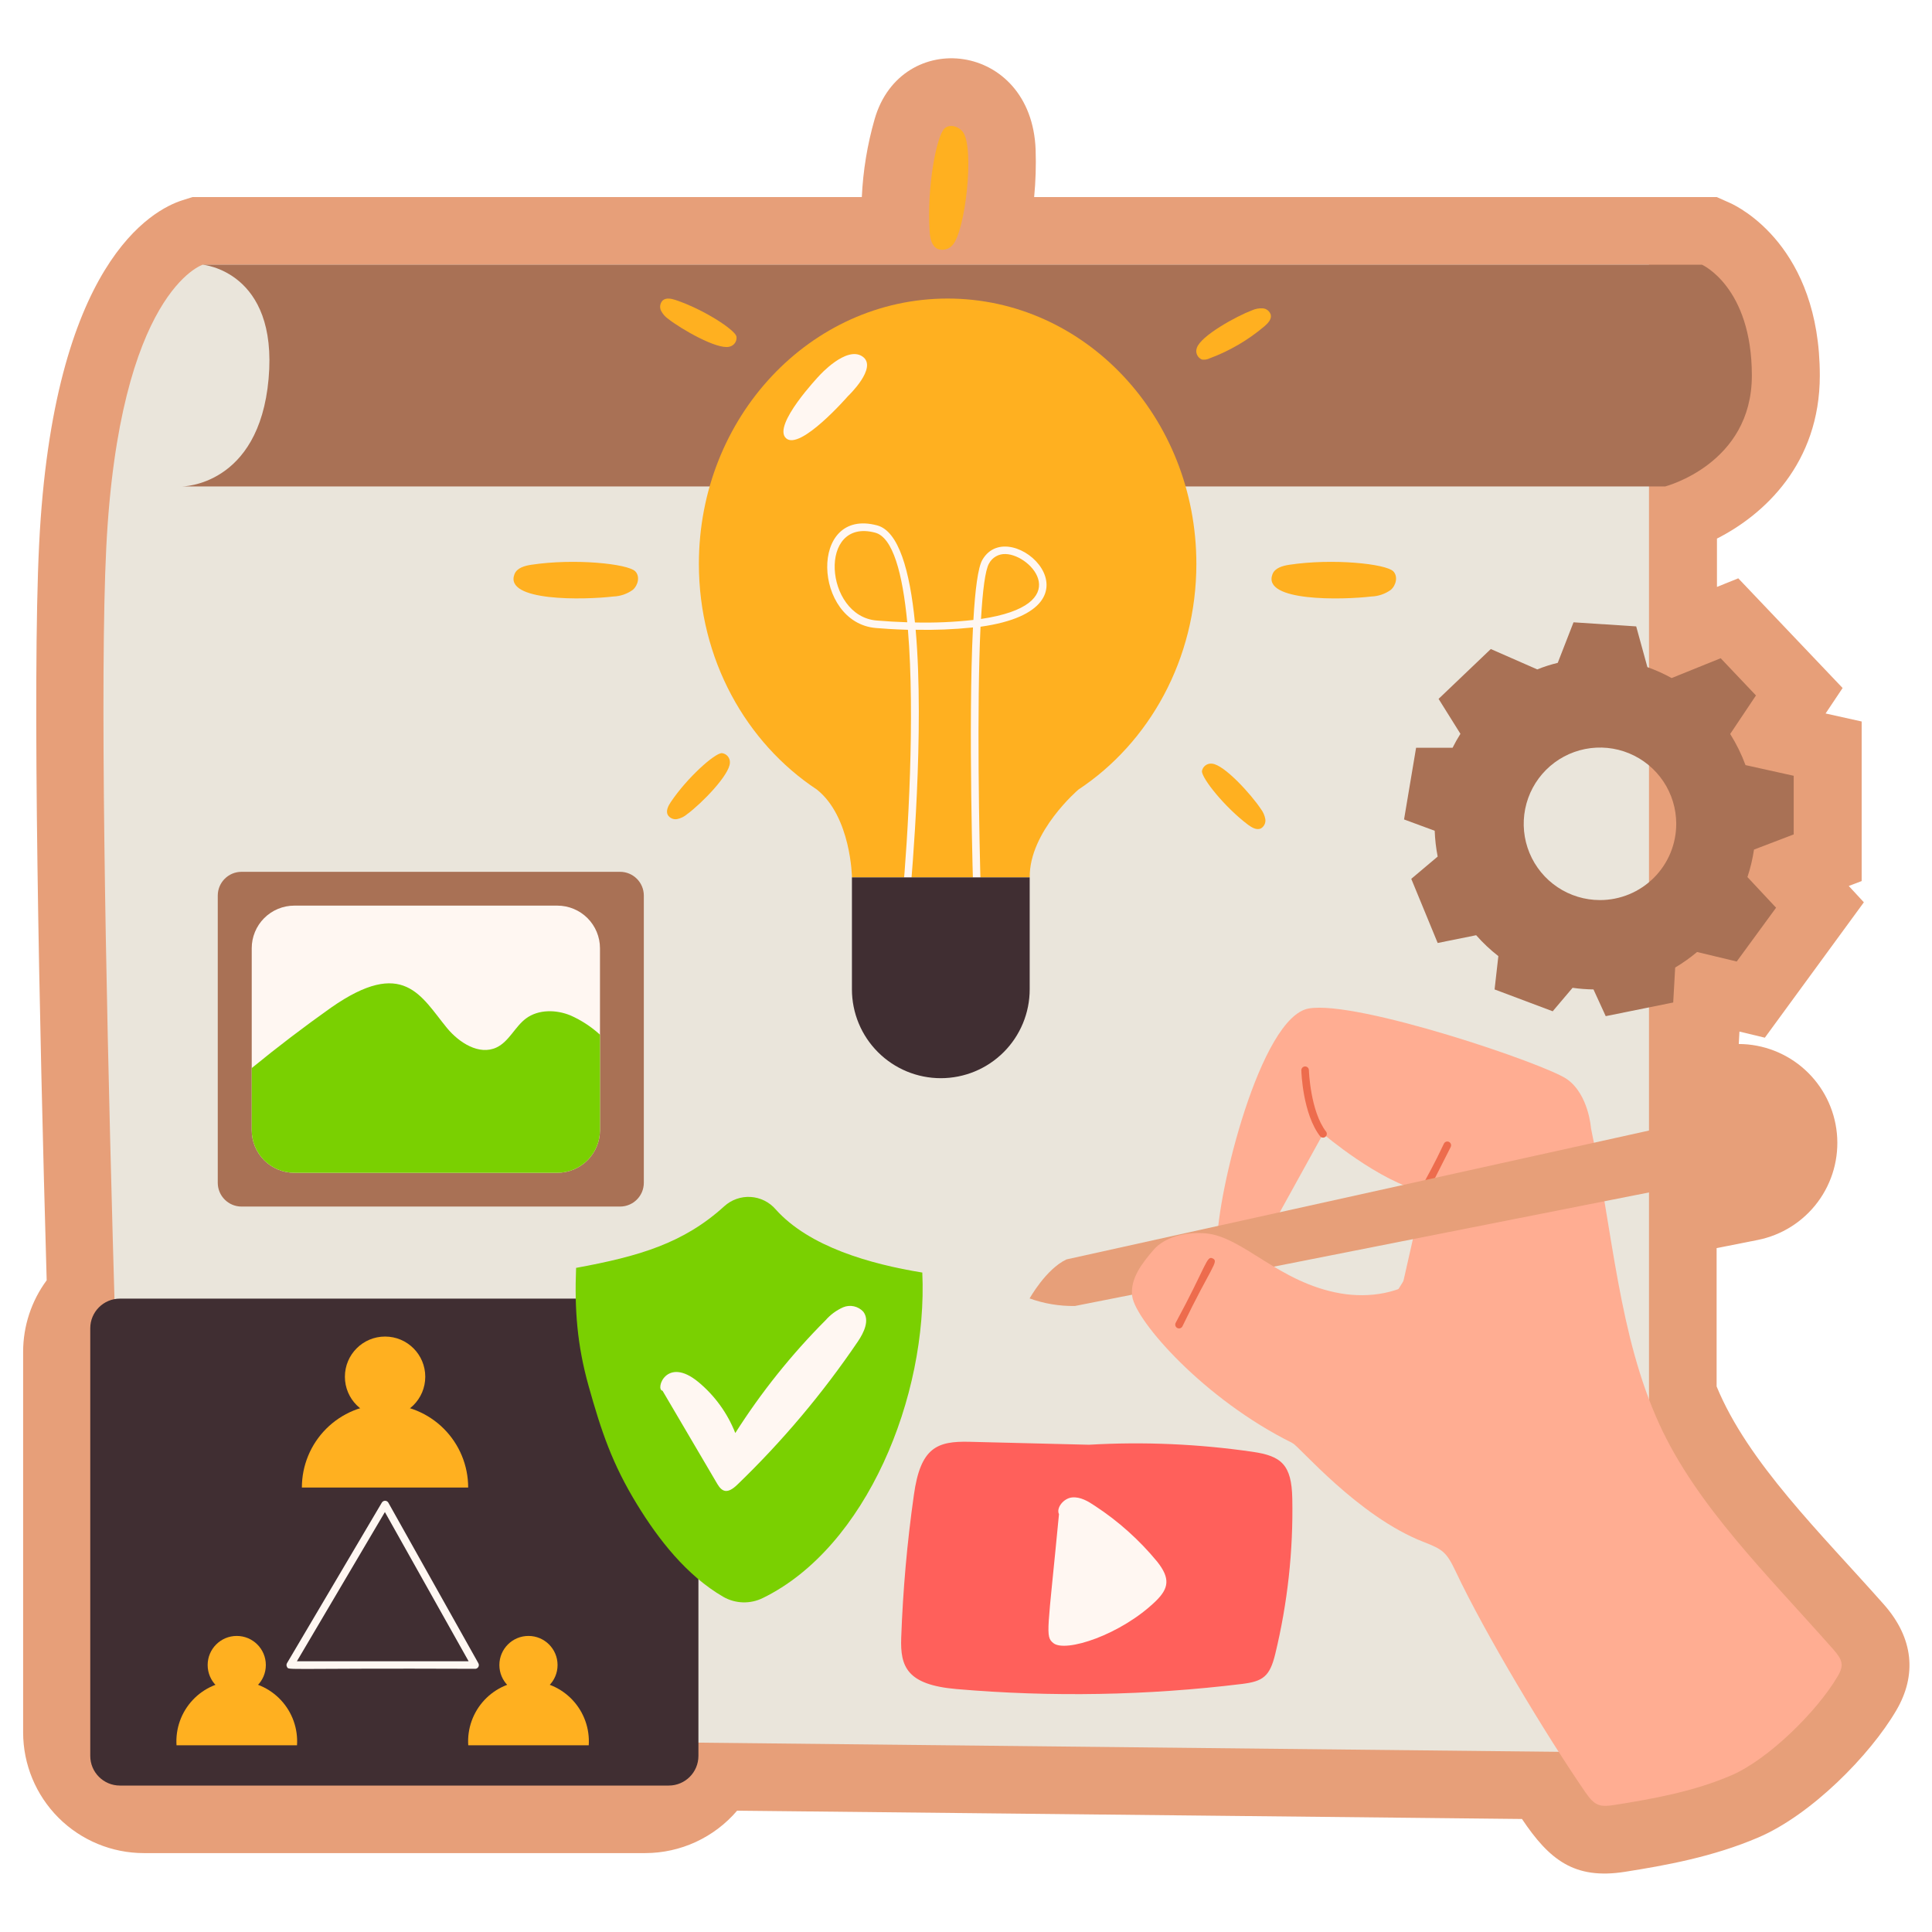 <svg width="360" height="360" viewBox="0 0 360 360" fill="none" xmlns="http://www.w3.org/2000/svg">
<path d="M351.021 298.955C339.251 285.659 325.709 272.545 319.866 258.342V232.566L327.509 231.054C331.994 230.165 335.988 227.642 338.718 223.974C341.447 220.306 342.715 215.754 342.277 211.203C341.839 206.652 339.725 202.426 336.347 199.346C332.968 196.265 328.565 194.55 323.993 194.534L324.12 192.22L328.852 193.359L347.302 168.131L344.489 165.087L346.894 164.173V134.438L340.172 132.947L343.343 128.201L323.902 107.761L319.929 109.364V100.357C328.683 95.927 339.096 86.372 339.096 69.982C339.096 45.992 324.063 38.581 322.348 37.814L319.901 36.724H192.698C192.983 33.785 193.075 30.83 192.973 27.879C192.22 7.692 167.913 5.041 162.977 22.191C161.616 26.925 160.814 31.803 160.587 36.724H35.859L34.01 37.308C28.385 39.08 9.879 48.945 7.291 101.454C5.991 127.329 7.291 189.141 8.698 238.563C5.843 242.432 4.305 247.115 4.31 251.923V322.798C4.31 328.765 6.681 334.488 10.9 338.708C15.12 342.927 20.843 345.298 26.81 345.298H120.234C123.488 345.294 126.703 344.585 129.657 343.221C132.611 341.857 135.235 339.869 137.348 337.395L283.599 338.941C288.682 346.528 293.337 350.276 302.78 348.785C310.366 347.59 319.163 346.008 327.614 342.394C337.514 338.175 348.469 327.031 353.327 318.734C357.188 312.188 356.618 305.276 351.021 298.955Z" fill="#E79F79"/>
<path d="M37.772 49.324C37.772 49.324 22.198 54.246 19.8 102.059C17.402 149.871 24.019 323.585 24.019 323.585L307.266 326.609V49.324H37.772Z" fill="#EAE5DB"/>
<path d="M124.615 241.98H22.345C19.293 241.98 16.819 244.455 16.819 247.507V327.185C16.819 330.237 19.293 332.712 22.345 332.712H124.615C127.667 332.712 130.141 330.237 130.141 327.185V247.507C130.141 244.455 127.667 241.98 124.615 241.98Z" fill="#402E32"/>
<path d="M115.537 162.45H45.007C42.56 162.45 40.577 164.433 40.577 166.88V220.395C40.577 222.841 42.56 224.824 45.007 224.824H115.537C117.984 224.824 119.967 222.841 119.967 220.395V166.88C119.967 164.433 117.984 162.45 115.537 162.45Z" fill="#A97155"/>
<path d="M111.797 176.695V210.593C111.796 211.636 111.589 212.669 111.189 213.633C110.789 214.597 110.203 215.472 109.465 216.209C108.726 216.946 107.85 217.531 106.885 217.929C105.921 218.328 104.888 218.532 103.844 218.531H54.844C52.738 218.531 50.719 217.695 49.23 216.206C47.742 214.717 46.905 212.698 46.905 210.593V176.695C46.904 175.652 47.109 174.619 47.508 173.655C47.906 172.691 48.491 171.815 49.228 171.078C49.965 170.34 50.84 169.754 51.804 169.355C52.768 168.956 53.8 168.75 54.844 168.75H103.851C105.959 168.75 107.979 169.587 109.47 171.077C110.96 172.567 111.797 174.588 111.797 176.695V176.695Z" fill="#FFF7F2"/>
<path d="M111.797 192.797V210.593C111.796 211.636 111.589 212.669 111.189 213.633C110.789 214.597 110.203 215.472 109.465 216.209C108.726 216.946 107.85 217.531 106.885 217.929C105.921 218.328 104.888 218.532 103.844 218.531H54.844C52.738 218.531 50.719 217.695 49.23 216.206C47.742 214.717 46.905 212.698 46.905 210.593V199.02C51.691 195.105 56.613 191.355 61.671 187.77C75.206 178.305 78.448 185.66 83.271 191.531C85.535 194.288 89.29 196.706 92.531 195.173C94.865 194.063 95.948 191.313 98.015 189.773C100.343 188.051 103.64 188.114 106.305 189.211C108.317 190.102 110.172 191.313 111.797 192.797Z" fill="#7AD001"/>
<path d="M202.901 269.206L180.647 268.657C174.565 268.502 171.506 269.747 170.283 278.606C169.03 287.423 168.244 296.299 167.927 305.198C167.744 310.528 168.947 313.938 178.235 314.733C195.958 316.257 213.791 315.937 231.447 313.777C235.35 313.298 236.608 312.37 237.621 308.208C239.92 298.726 240.988 288.987 240.799 279.232C240.679 272.904 238.753 271.294 233.388 270.52C223.296 269.055 213.081 268.614 202.901 269.206Z" fill="#FF605B"/>
<path d="M197.325 282.15C195.215 304.249 194.716 304.882 196.27 306.162C198.506 308.004 208.884 304.629 215.367 298.336C217.786 295.973 218.123 294.117 215.599 290.96C212.296 286.955 208.409 283.47 204.068 280.624C202.767 279.745 201.304 278.866 199.743 279.028C198.182 279.19 196.762 280.976 197.325 282.15V282.15Z" fill="#FFF7F2"/>
<path d="M37.772 49.324C37.772 49.324 51.834 50.52 50.048 70.587C48.262 90.654 33.877 90.647 33.877 90.647H310.261C310.261 90.647 326.433 86.499 326.433 69.982C326.433 53.466 317.144 49.324 317.144 49.324H37.772Z" fill="#A97155"/>
<path d="M71.754 264.023C75.89 264.023 79.242 260.671 79.242 256.535C79.242 252.399 75.89 249.047 71.754 249.047C67.618 249.047 64.266 252.399 64.266 256.535C64.266 260.671 67.618 264.023 71.754 264.023Z" fill="#FFB020"/>
<path d="M87.251 277.179H56.25C56.25 275.144 56.651 273.13 57.429 271.25C58.208 269.37 59.349 267.662 60.788 266.223C62.227 264.785 63.935 263.644 65.814 262.865C67.694 262.086 69.709 261.686 71.743 261.686C73.778 261.686 75.793 262.086 77.672 262.865C79.552 263.644 81.26 264.785 82.699 266.223C84.138 267.662 85.279 269.37 86.057 271.25C86.836 273.13 87.237 275.144 87.237 277.179H87.251Z" fill="#FFB020"/>
<path d="M44.114 315.675C47.108 315.675 49.535 313.248 49.535 310.254C49.535 307.26 47.108 304.833 44.114 304.833C41.12 304.833 38.693 307.26 38.693 310.254C38.693 313.248 41.12 315.675 44.114 315.675Z" fill="#FFB020"/>
<path d="M55.343 325.209H32.892C32.791 323.673 33.005 322.132 33.523 320.681C34.041 319.231 34.852 317.903 35.904 316.778C36.956 315.654 38.228 314.757 39.641 314.145C41.054 313.532 42.578 313.216 44.118 313.216C45.658 313.216 47.181 313.532 48.594 314.145C50.007 314.757 51.279 315.654 52.331 316.778C53.384 317.903 54.194 319.231 54.712 320.681C55.23 322.132 55.445 323.673 55.343 325.209Z" fill="#FFB020"/>
<path d="M98.472 315.675C101.466 315.675 103.893 313.248 103.893 310.254C103.893 307.26 101.466 304.833 98.472 304.833C95.478 304.833 93.051 307.26 93.051 310.254C93.051 313.248 95.478 315.675 98.472 315.675Z" fill="#FFB020"/>
<path d="M109.687 325.209H87.251C87.149 323.673 87.364 322.132 87.882 320.681C88.4 319.231 89.21 317.903 90.262 316.778C91.315 315.654 92.587 314.757 94 314.145C95.412 313.532 96.936 313.216 98.476 313.216C100.016 313.216 101.54 313.532 102.953 314.145C104.365 314.757 105.637 315.654 106.69 316.778C107.742 317.903 108.552 319.231 109.07 320.681C109.589 322.132 109.803 323.673 109.701 325.209H109.687Z" fill="#FFB020"/>
<path d="M88.523 310.957C52.383 310.816 53.866 311.281 53.48 310.606C53.418 310.499 53.385 310.377 53.385 310.254C53.385 310.131 53.418 310.009 53.48 309.902L71.149 279.991C71.212 279.885 71.301 279.798 71.409 279.737C71.516 279.677 71.638 279.646 71.761 279.647C71.884 279.648 72.005 279.682 72.111 279.745C72.217 279.808 72.305 279.898 72.365 280.005L89.135 309.916C89.195 310.023 89.226 310.144 89.225 310.267C89.224 310.389 89.191 310.51 89.129 310.616C89.067 310.721 88.979 310.809 88.873 310.87C88.766 310.932 88.646 310.964 88.523 310.964V310.957ZM55.322 309.551H87.321L71.719 281.749L55.322 309.551Z" fill="#FFF7F2"/>
<path d="M179.437 24.609C178.664 23.562 177.025 23.041 176.034 23.906C174.515 25.179 172.666 34.966 173.222 43.123C173.306 44.374 173.58 45.837 174.712 46.385C175.189 46.564 175.71 46.593 176.204 46.467C176.698 46.341 177.142 46.067 177.475 45.682C179.887 43.151 181.624 27.605 179.437 24.609Z" fill="#FFB020"/>
<path d="M255.529 111.15C256.838 111.106 258.104 110.673 259.165 109.905C260.149 109.055 260.529 107.381 259.615 106.453C258.208 105.047 248.322 104.013 240.236 105.237C238.992 105.427 237.558 105.82 237.108 106.995C235.132 112.134 250.108 111.797 255.529 111.15Z" fill="#FFB020"/>
<path d="M114.279 111.15C115.589 111.107 116.858 110.673 117.921 109.905C118.905 109.055 119.285 107.381 118.371 106.453C116.965 105.047 107.072 104.013 98.986 105.237C97.748 105.427 96.314 105.82 95.864 106.995C93.888 112.113 108.822 111.797 114.279 111.15Z" fill="#FFB020"/>
<path d="M135.879 64.61C136.313 64.526 136.698 64.275 136.949 63.911C137.2 63.547 137.298 63.098 137.222 62.663C136.814 61.383 131.161 57.677 125.901 55.906C125.093 55.638 124.101 55.427 123.469 55.997C123.232 56.249 123.078 56.567 123.026 56.908C122.975 57.25 123.029 57.599 123.18 57.909C123.503 58.522 123.968 59.048 124.537 59.442C126.935 61.32 133.594 65.166 135.879 64.61Z" fill="#FFB020"/>
<path d="M223.01 64.842C222.858 65.257 222.874 65.716 223.056 66.119C223.237 66.522 223.569 66.839 223.98 67.001C224.448 67.064 224.924 66.99 225.351 66.79C229.096 65.403 232.57 63.373 235.617 60.792C236.264 60.237 236.953 59.498 236.798 58.683C236.703 58.35 236.509 58.053 236.242 57.834C235.974 57.614 235.646 57.481 235.3 57.452C234.61 57.412 233.92 57.54 233.29 57.825C230.442 58.887 223.713 62.578 223.01 64.842Z" fill="#FFB020"/>
<path d="M225.85 142.298C225.414 142.242 224.973 142.356 224.62 142.619C224.267 142.881 224.03 143.271 223.959 143.705C223.959 145.041 228.136 150.349 232.565 153.689C233.268 154.202 234.119 154.709 234.9 154.392C235.205 154.228 235.453 153.974 235.61 153.665C235.767 153.356 235.826 153.006 235.779 152.663C235.664 151.979 235.387 151.332 234.97 150.778C233.163 148.05 228.129 142.488 225.85 142.298Z" fill="#FFB020"/>
<path d="M136.005 142.137C136.037 141.696 135.895 141.26 135.61 140.923C135.325 140.585 134.919 140.372 134.48 140.33C133.137 140.386 128.074 144.865 124.98 149.47C124.509 150.173 124.045 151.08 124.425 151.84C124.604 152.136 124.871 152.37 125.188 152.509C125.505 152.649 125.857 152.688 126.197 152.62C126.874 152.475 127.505 152.163 128.032 151.713C130.781 149.688 135.942 144.387 136.005 142.137Z" fill="#FFB020"/>
<path d="M222.926 105.068C222.926 77.766 202.176 55.631 176.576 55.631C150.975 55.631 130.226 77.766 130.226 105.068C130.226 122.836 139.022 138.41 152.212 147.122C158.597 152.198 158.751 163.484 158.751 163.484H191.876C191.763 154.948 200.953 147.122 200.953 147.122C214.137 138.41 222.926 122.836 222.926 105.068Z" fill="#FFB020"/>
<path d="M168.848 168.005H168.785C168.6 167.987 168.429 167.896 168.31 167.752C168.191 167.609 168.135 167.424 168.152 167.238C169.2 155.988 170.522 133.425 169.179 117.352C166.458 117.274 164.257 117.113 163.216 117.021C151.516 116.044 150.637 94.458 163.455 97.903C167.456 98.979 169.53 106.341 170.487 115.988C174.124 116.077 177.762 115.919 181.378 115.516C181.702 109.891 182.229 105.729 183.052 104.316C188.241 95.358 207.338 113.351 182.707 116.782C182.004 131.611 182.433 156.073 182.791 167.28C182.791 167.467 182.717 167.646 182.585 167.778C182.454 167.91 182.275 167.984 182.088 167.984C181.902 167.984 181.723 167.91 181.591 167.778C181.459 167.646 181.385 167.467 181.385 167.28C181.329 165.558 180.387 135.014 181.301 116.916C177.753 117.282 174.186 117.426 170.62 117.345C172.287 136.329 169.917 162.935 169.538 167.33C169.53 167.509 169.455 167.679 169.327 167.804C169.199 167.929 169.028 168.001 168.848 168.005V168.005ZM163.329 115.622C165.22 115.784 167.14 115.889 169.052 115.952C168.18 106.868 166.38 100.146 163.09 99.26C152.36 96.384 153.605 114.806 163.329 115.622V115.622ZM184.282 105.019C183.579 106.242 183.101 110.074 182.798 115.334C200.482 112.725 192.277 103.38 187.404 103.24C186.768 103.205 186.135 103.354 185.581 103.669C185.027 103.985 184.576 104.453 184.282 105.019Z" fill="#FFF7F2"/>
<path d="M152.677 69.982C152.677 69.982 143.846 79.27 146.468 81.661C149.091 84.052 157.992 73.828 157.992 73.828C157.992 73.828 163.688 68.442 160.692 66.417C157.697 64.392 152.677 69.982 152.677 69.982Z" fill="#FFF7F2"/>
<path d="M158.745 163.484V184.345C158.745 186.52 159.173 188.673 160.005 190.682C160.837 192.691 162.057 194.516 163.595 196.054C165.132 197.592 166.958 198.811 168.966 199.644C170.975 200.476 173.129 200.904 175.303 200.904C177.478 200.905 179.632 200.477 181.642 199.646C183.652 198.814 185.478 197.594 187.016 196.057C188.555 194.519 189.775 192.693 190.608 190.684C191.44 188.674 191.869 186.52 191.869 184.345V163.484H158.745Z" fill="#402E32"/>
<path d="M334.23 155.482V144.556L325.251 142.566C324.501 140.539 323.544 138.596 322.397 136.765L327.199 129.586L320.625 122.653L311.484 126.345C310.037 125.545 308.528 124.866 306.97 124.313L304.882 116.719L293.203 115.959L290.264 123.511C288.963 123.825 287.687 124.234 286.446 124.734L277.79 120.938L268.059 130.226L272.13 136.737C271.603 137.581 271.111 138.438 270.668 139.331H263.868L261.625 152.691L267.335 154.8C267.394 156.415 267.579 158.023 267.89 159.609L262.968 163.758L267.89 175.711L275.062 174.263C276.313 175.69 277.697 176.994 279.197 178.158L278.493 184.366L289.322 188.437L293.027 184.064C294.318 184.247 295.619 184.348 296.922 184.366L299.201 189.345L311.779 186.799L312.145 180.288C313.58 179.434 314.944 178.465 316.223 177.391L323.613 179.163L330.947 169.137L325.61 163.427C326.166 161.76 326.575 160.047 326.833 158.309L334.23 155.482ZM298.125 167.716C295.315 167.715 292.568 166.881 290.233 165.319C287.897 163.757 286.077 161.537 285.002 158.941C283.927 156.345 283.646 153.488 284.195 150.732C284.744 147.976 286.097 145.445 288.084 143.458C290.071 141.471 292.602 140.118 295.358 139.57C298.114 139.021 300.97 139.302 303.567 140.376C306.163 141.451 308.382 143.271 309.944 145.607C311.506 147.943 312.341 150.689 312.342 153.499C312.343 155.367 311.976 157.216 311.262 158.941C310.547 160.666 309.5 162.234 308.18 163.554C306.859 164.875 305.292 165.922 303.567 166.636C301.841 167.35 299.992 167.717 298.125 167.716Z" fill="#A97155"/>
<path d="M134.958 224.768C127.392 231.645 119.144 234.091 107.346 236.25C107.036 244.076 107.557 250.678 109.666 258.216C112.057 266.752 114.082 272.784 118.715 280.343C122.674 286.812 127.919 293.576 134.789 297.556C135.904 298.189 137.158 298.54 138.44 298.576C139.722 298.613 140.994 298.335 142.143 297.766C161.458 288.345 172.898 260.156 171.858 237.122C162.183 235.547 150.764 232.327 144.527 225.338C143.943 224.662 143.229 224.11 142.428 223.715C141.626 223.319 140.754 223.088 139.862 223.035C138.971 222.982 138.077 223.108 137.235 223.406C136.392 223.703 135.618 224.166 134.958 224.768Z" fill="#7AD001"/>
<path d="M123.448 259.137L133.657 276.504C134.494 277.91 135.464 278.501 137.362 276.673C145.772 268.574 153.312 259.619 159.862 249.954C160.987 248.288 162.084 246.009 160.861 244.413C160.395 243.909 159.786 243.56 159.116 243.413C158.446 243.266 157.747 243.328 157.113 243.591C155.862 244.145 154.746 244.966 153.844 245.995C147.486 252.374 141.842 259.425 137.011 267.026C135.559 263.334 133.199 260.069 130.148 257.534C124.144 252.57 122.063 258.968 123.448 259.137Z" fill="#FFF7F2"/>
<path d="M296.458 210.234C300.544 229.577 301.598 248.794 309.213 265.416C316.16 280.582 329.231 293.33 341.557 307.28C343.322 309.277 343.666 310.275 342.422 312.356C338.618 318.853 329.54 327.825 322.615 330.806C315.689 333.788 308.208 335.166 300.776 336.333C298.069 336.762 297.119 336.452 295.404 333.949C288.14 323.402 276.715 304.418 271.237 292.795C269.522 289.167 268.79 288.689 265.261 287.318C253.026 282.565 242.015 269.409 240.792 268.854C241.495 260.466 249.778 254.327 255.115 247.816C270.604 228.98 268.636 210.607 296.458 210.234Z" fill="#FFAD92"/>
<path d="M296.459 210.234C296.459 210.234 296.037 203.955 291.994 201.094C287.951 198.232 252.844 186.328 243.858 187.917C234.872 189.506 226.793 222.279 226.793 231.708C226.793 241.137 235.266 241.812 238.106 226.54L246.544 211.268C246.544 211.268 257.055 220.254 265.275 222.054L260.241 244.287L296.459 210.234Z" fill="#FFAD92"/>
<path d="M246.002 211.753C242.754 207.577 242.487 199.8 242.487 199.441C242.481 199.255 242.55 199.074 242.678 198.938C242.806 198.802 242.982 198.723 243.169 198.717C243.355 198.712 243.536 198.78 243.672 198.908C243.808 199.036 243.887 199.213 243.893 199.399C243.893 199.477 244.153 207.077 247.113 210.888C247.212 211.036 247.251 211.215 247.223 211.39C247.195 211.565 247.102 211.724 246.963 211.833C246.823 211.942 246.647 211.995 246.47 211.98C246.294 211.965 246.129 211.884 246.009 211.753H246.002Z" fill="#ED6C4D"/>
<path d="M264.965 222.729C263.791 222.131 265.394 220.908 269.058 213.089C269.1 213.006 269.157 212.933 269.228 212.873C269.298 212.812 269.38 212.766 269.468 212.738C269.556 212.709 269.649 212.698 269.742 212.705C269.834 212.712 269.924 212.738 270.007 212.78C270.089 212.822 270.163 212.88 270.223 212.95C270.284 213.02 270.329 213.102 270.358 213.19C270.387 213.278 270.398 213.371 270.391 213.464C270.384 213.556 270.358 213.646 270.316 213.729L265.915 222.419C265.873 222.502 265.815 222.576 265.745 222.637C265.674 222.697 265.593 222.743 265.504 222.772C265.416 222.801 265.323 222.812 265.231 222.804C265.138 222.797 265.048 222.771 264.965 222.729Z" fill="#ED6C4D"/>
<path d="M198.717 234.675L322.671 207.253C323.451 207.08 324.258 207.069 325.042 207.221C325.826 207.372 326.57 207.683 327.229 208.134C327.888 208.585 328.448 209.166 328.873 209.842C329.299 210.517 329.581 211.273 329.702 212.062C329.932 213.549 329.578 215.067 328.715 216.299C327.851 217.531 326.545 218.381 325.069 218.672L200.292 243.352C197.418 243.395 194.559 242.918 191.854 241.945C191.854 241.945 194.899 236.475 198.717 234.675Z" fill="#E79F79"/>
<path d="M214.973 232.868C212.815 235.364 210.516 238.31 210.98 241.58C211.634 246.136 224.283 260.698 240.82 268.882C244.708 270.809 246.073 270 247.901 267.75C255.305 258.652 262.947 249.068 265.289 237.579C261.07 241.01 255.178 241.924 249.82 241.01C238.275 239.027 231.68 230.463 224.712 229.823C221.119 229.507 217.097 230.414 214.973 232.868Z" fill="#FFAD92"/>
<path d="M219.072 246.488C224.922 235.666 224.81 233.902 225.991 234.499C227.172 235.097 225.668 236.053 220.324 247.156C220.235 247.322 220.084 247.445 219.904 247.5C219.724 247.555 219.53 247.536 219.364 247.447C219.198 247.359 219.074 247.208 219.019 247.028C218.965 246.848 218.984 246.654 219.072 246.488Z" fill="#ED6C4D"/>
</svg>
